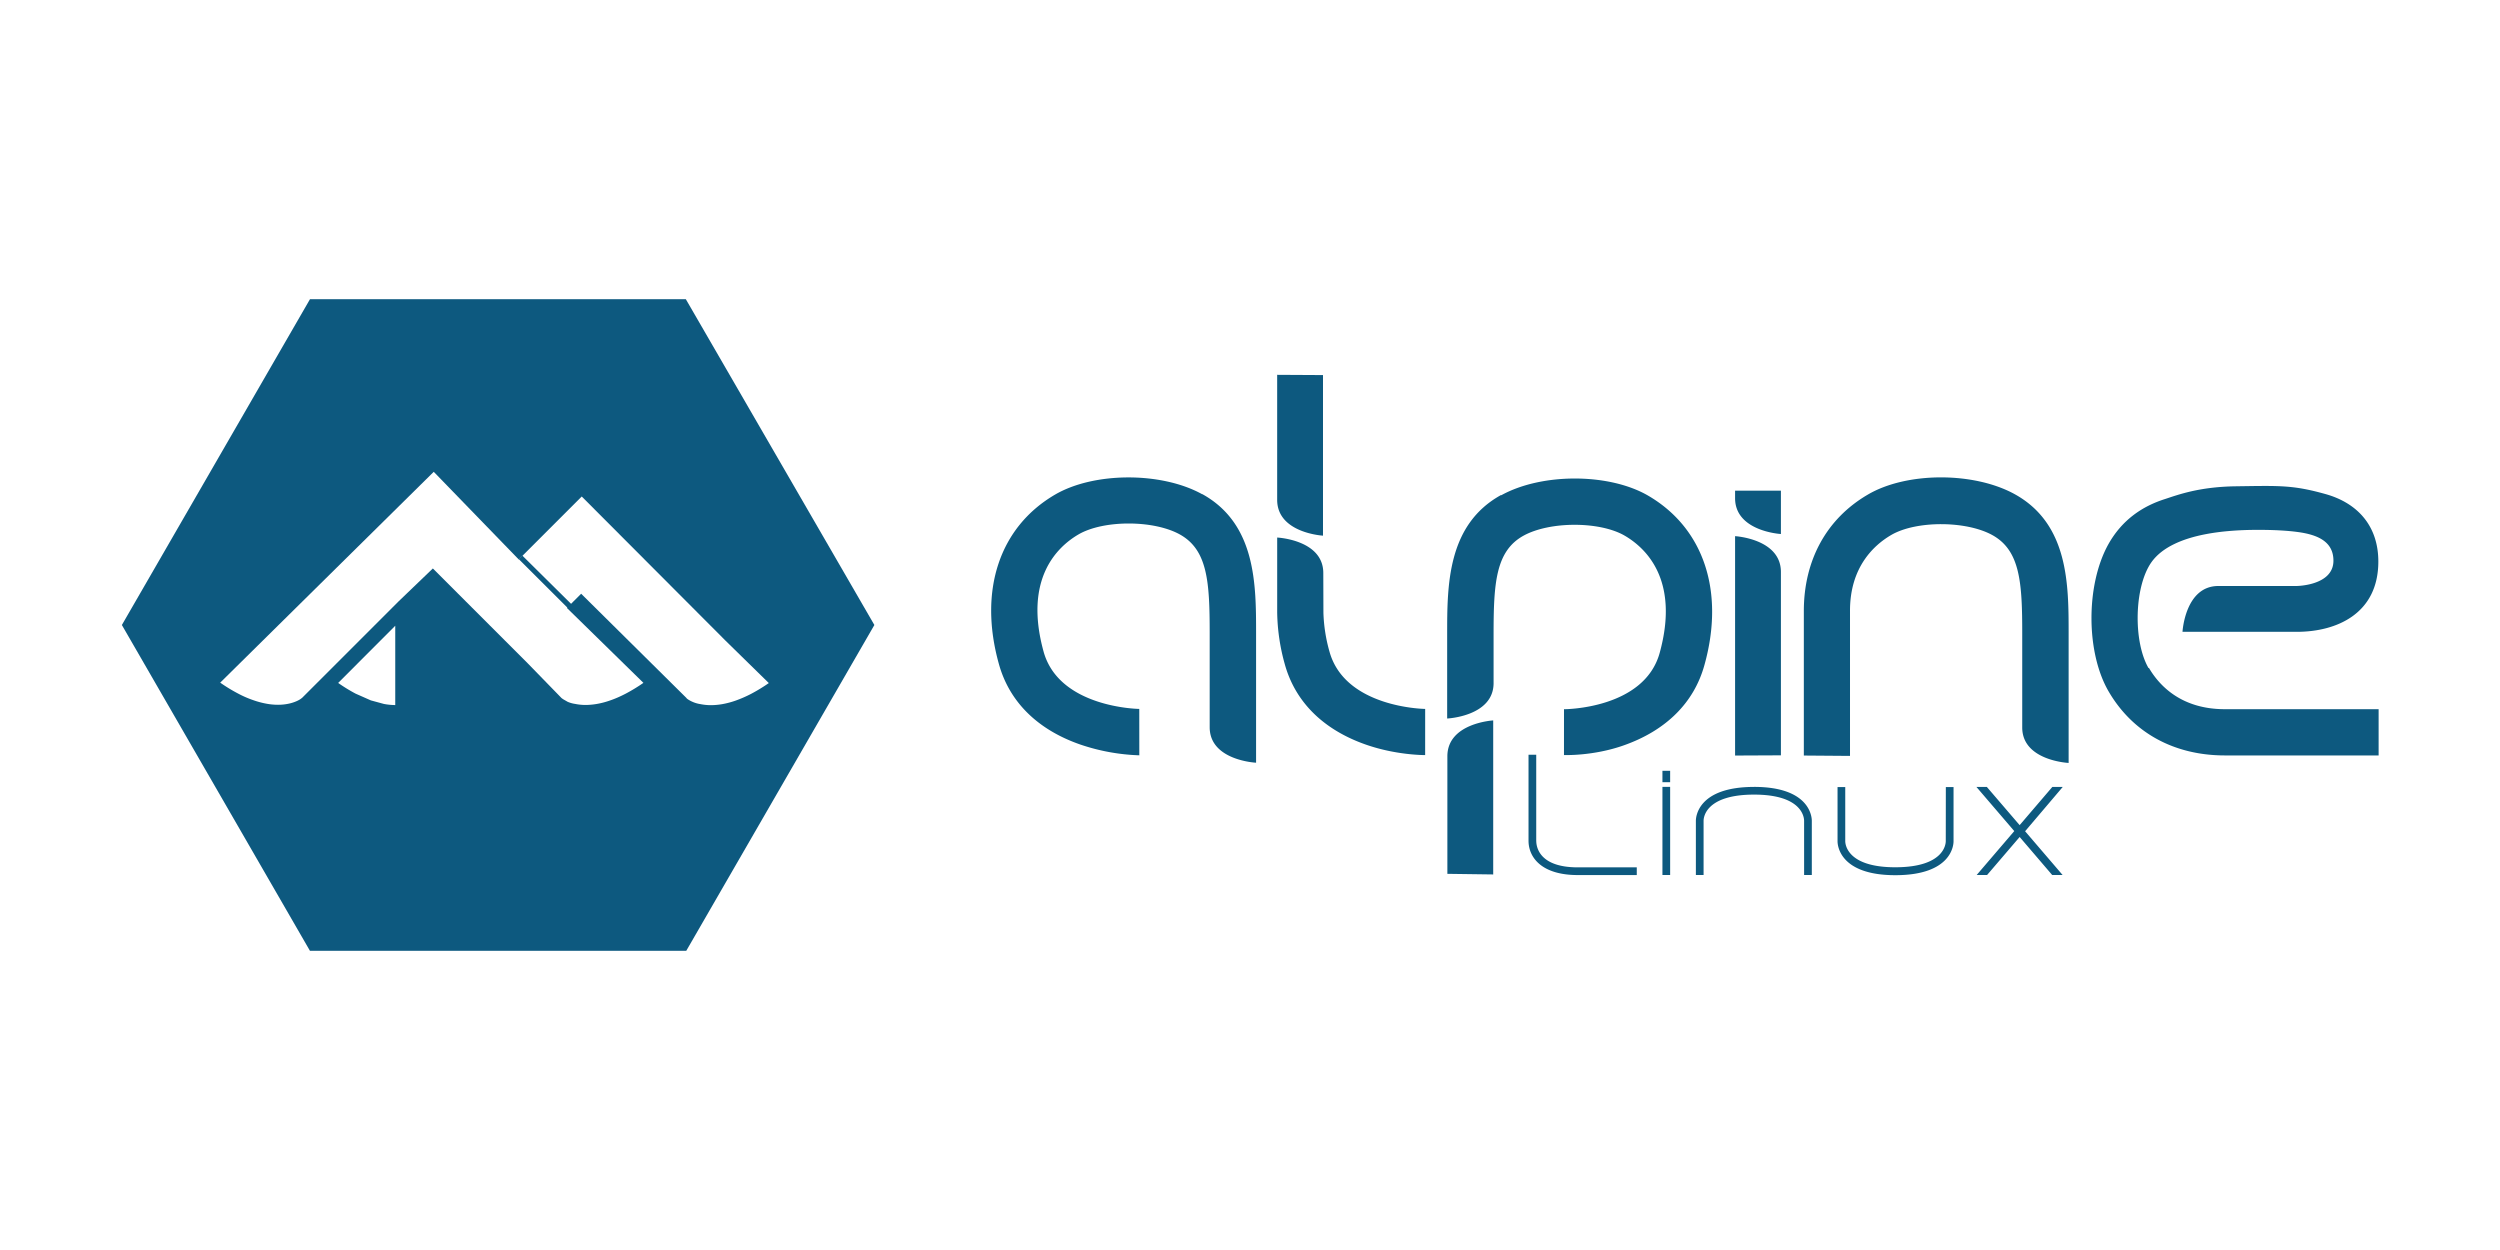 <svg xmlns="http://www.w3.org/2000/svg" fill="#0d597f" viewBox="0 0 120 60"><path d="M18.972 33.842v-3.806l-2.74 2.745a8.03 8.03 0 0 0 .835.513l.735.325.625.17c.184.036.373.052.537.054m14-.317a.74.74 0 0 0 .08.058 1.506 1.506 0 0 0 .578.214 2.57 2.57 0 0 0 .507.05 3.3 3.3 0 0 0 .539-.049 4.09 4.09 0 0 0 .642-.17 5.89 5.89 0 0 0 .745-.325c.294-.155.575-.327.848-.517l-2.08-2.037-6.9-6.918-3.023 3.023-4.08-4.208-10.25 10.12a7.8 7.8 0 0 0 .846.517 4.97 4.97 0 0 0 .744.325 4.05 4.05 0 0 0 .64.17 2.97 2.97 0 0 0 .538.05 2.4 2.4 0 0 0 .507-.05 1.88 1.88 0 0 0 .36-.11 1.28 1.28 0 0 0 .217-.113l.08-.06 4.625-4.625 1.65-1.585 4.575 4.575 1.6 1.644a1.4 1.4 0 0 0 .08.058l.218.125a1.39 1.39 0 0 0 .36.1c.144.03.313.05.5.05a3.3 3.3 0 0 0 .539-.049 3.89 3.89 0 0 0 .643-.17c.234-.08.48-.187.745-.325a7.95 7.95 0 0 0 .847-.517l-3.672-3.595.683-.683 5.054 5.004m-.03-19.143L41.97 30l-9.03 15.64H14.878L5.85 30l9.03-15.64z"/><path d="m27.307 29.238-2.405-2.4.17-.17 2.42 2.395zm75.82 2.825c-.694-1.2-.692-3.595.004-4.855.304-.55 1.23-1.775 5.265-1.775.83 0 1.438.042 1.884.102.98.13 1.725.465 1.725 1.378 0 1.205-1.775 1.215-1.775 1.215h-3.75c-1.598 0-1.72 2.2-1.72 2.2h5.48c1.925 0 3.92-.875 3.92-3.375 0-1.68-.966-2.8-2.544-3.24s-2.2-.4-4.34-.37c-1.72.03-2.712.4-3.337.605-1.098.345-2.08 1-2.744 2.188-1.08 1.954-1.07 5.185.02 7.055 1.166 2 3.166 3.07 5.584 3.07h7.375v-2.22h-7.37c-2.123.006-3.175-1.16-3.653-1.978M57.7 23.72c-1.954-1.08-5.185-1.07-7.055.02-2.67 1.557-3.683 4.6-2.7 8.125.5 1.816 1.85 3.155 3.902 3.87a9.76 9.76 0 0 0 2.84.52l-.002-2.227c-.038 0-3.853-.056-4.594-2.755-.957-3.48.644-5.02 1.684-5.625 1.2-.694 3.595-.693 4.855.004 1.337.74 1.435 2.283 1.435 4.735v4.52c0 1.598 2.227 1.703 2.227 1.703V30.4c0-2.34 0-5.255-2.585-6.684m28.877 12.55v-6.94c.002-2.418 1.073-4.418 3.07-5.584 1.87-1.1 5.1-1.1 7.055-.02 2.585 1.43 2.585 4.342 2.585 6.684v6.215s-2.227-.105-2.227-1.702v-4.5c0-2.452-.096-3.995-1.435-4.735-1.26-.696-3.665-.7-4.855-.004-.817.478-1.984 1.53-1.977 3.653v6.95zm-3.3 0v-10.53s2.2.123 2.2 1.72v8.8zm2.2-12.713v2.08s-2.2-.123-2.2-1.72v-.36zm-13.425.22c1.954-1.08 5.185-1.07 7.055.02 2.67 1.558 3.683 4.6 2.7 8.125-.5 1.816-1.85 3.155-3.903 3.87-1.45.505-2.785.454-2.84.455l.001-2.2c.038 0 3.853-.01 4.594-2.708.958-3.48-.644-5.02-1.684-5.625-1.2-.694-3.595-.692-4.855.004-1.337.74-1.435 2.282-1.435 4.735v2.34c0 1.598-2.228 1.7-2.228 1.7v-4.043c0-2.34 0-5.255 2.585-6.684m-.375 18.212V34.58s-2.2.123-2.2 1.72v5.644zm-8.17-23.97v7.708s-2.2-.123-2.2-1.72v-6zM63.817 31.284a7.634 7.634 0 0 1-.293-1.875l-.006-1.904c0-1.598-2.213-1.703-2.213-1.703v3.594a9.67 9.67 0 0 0 .363 2.478c.5 1.816 1.85 3.155 3.902 3.87 1.45.505 2.783.5 2.837.5l.001-2.216c-.038 0-3.853-.056-4.594-2.755m9.925 9.08v-4.125h-.37v4.125c0 .797.62 1.65 2.366 1.65h2.83v-.37h-2.83c-1.85 0-1.995-.978-1.995-1.278M79.797 42h.37v-4.23h-.37zm0-4.456h.37V37h-.37zm19.216.228h-.5l-1.57 1.835-1.575-1.835h-.5l1.817 2.12L94.88 42h.5l1.563-1.825L98.505 42h.5l-1.8-2.1zm-5.616 2.602c0 .13-.067 1.255-2.425 1.255-2.334 0-2.4-1.125-2.4-1.255V37.78h-.37v2.604c0 .166.078 1.625 2.773 1.625 2.717 0 2.795-1.46 2.795-1.625V37.78h-.37zm-9.2-2.602c-2.718 0-2.795 1.46-2.795 1.625V42h.37v-2.604c0-.13.068-1.255 2.425-1.255 2.334 0 2.4 1.125 2.4 1.255V42h.37v-2.604c0-.166-.077-1.625-2.772-1.625"/></svg>